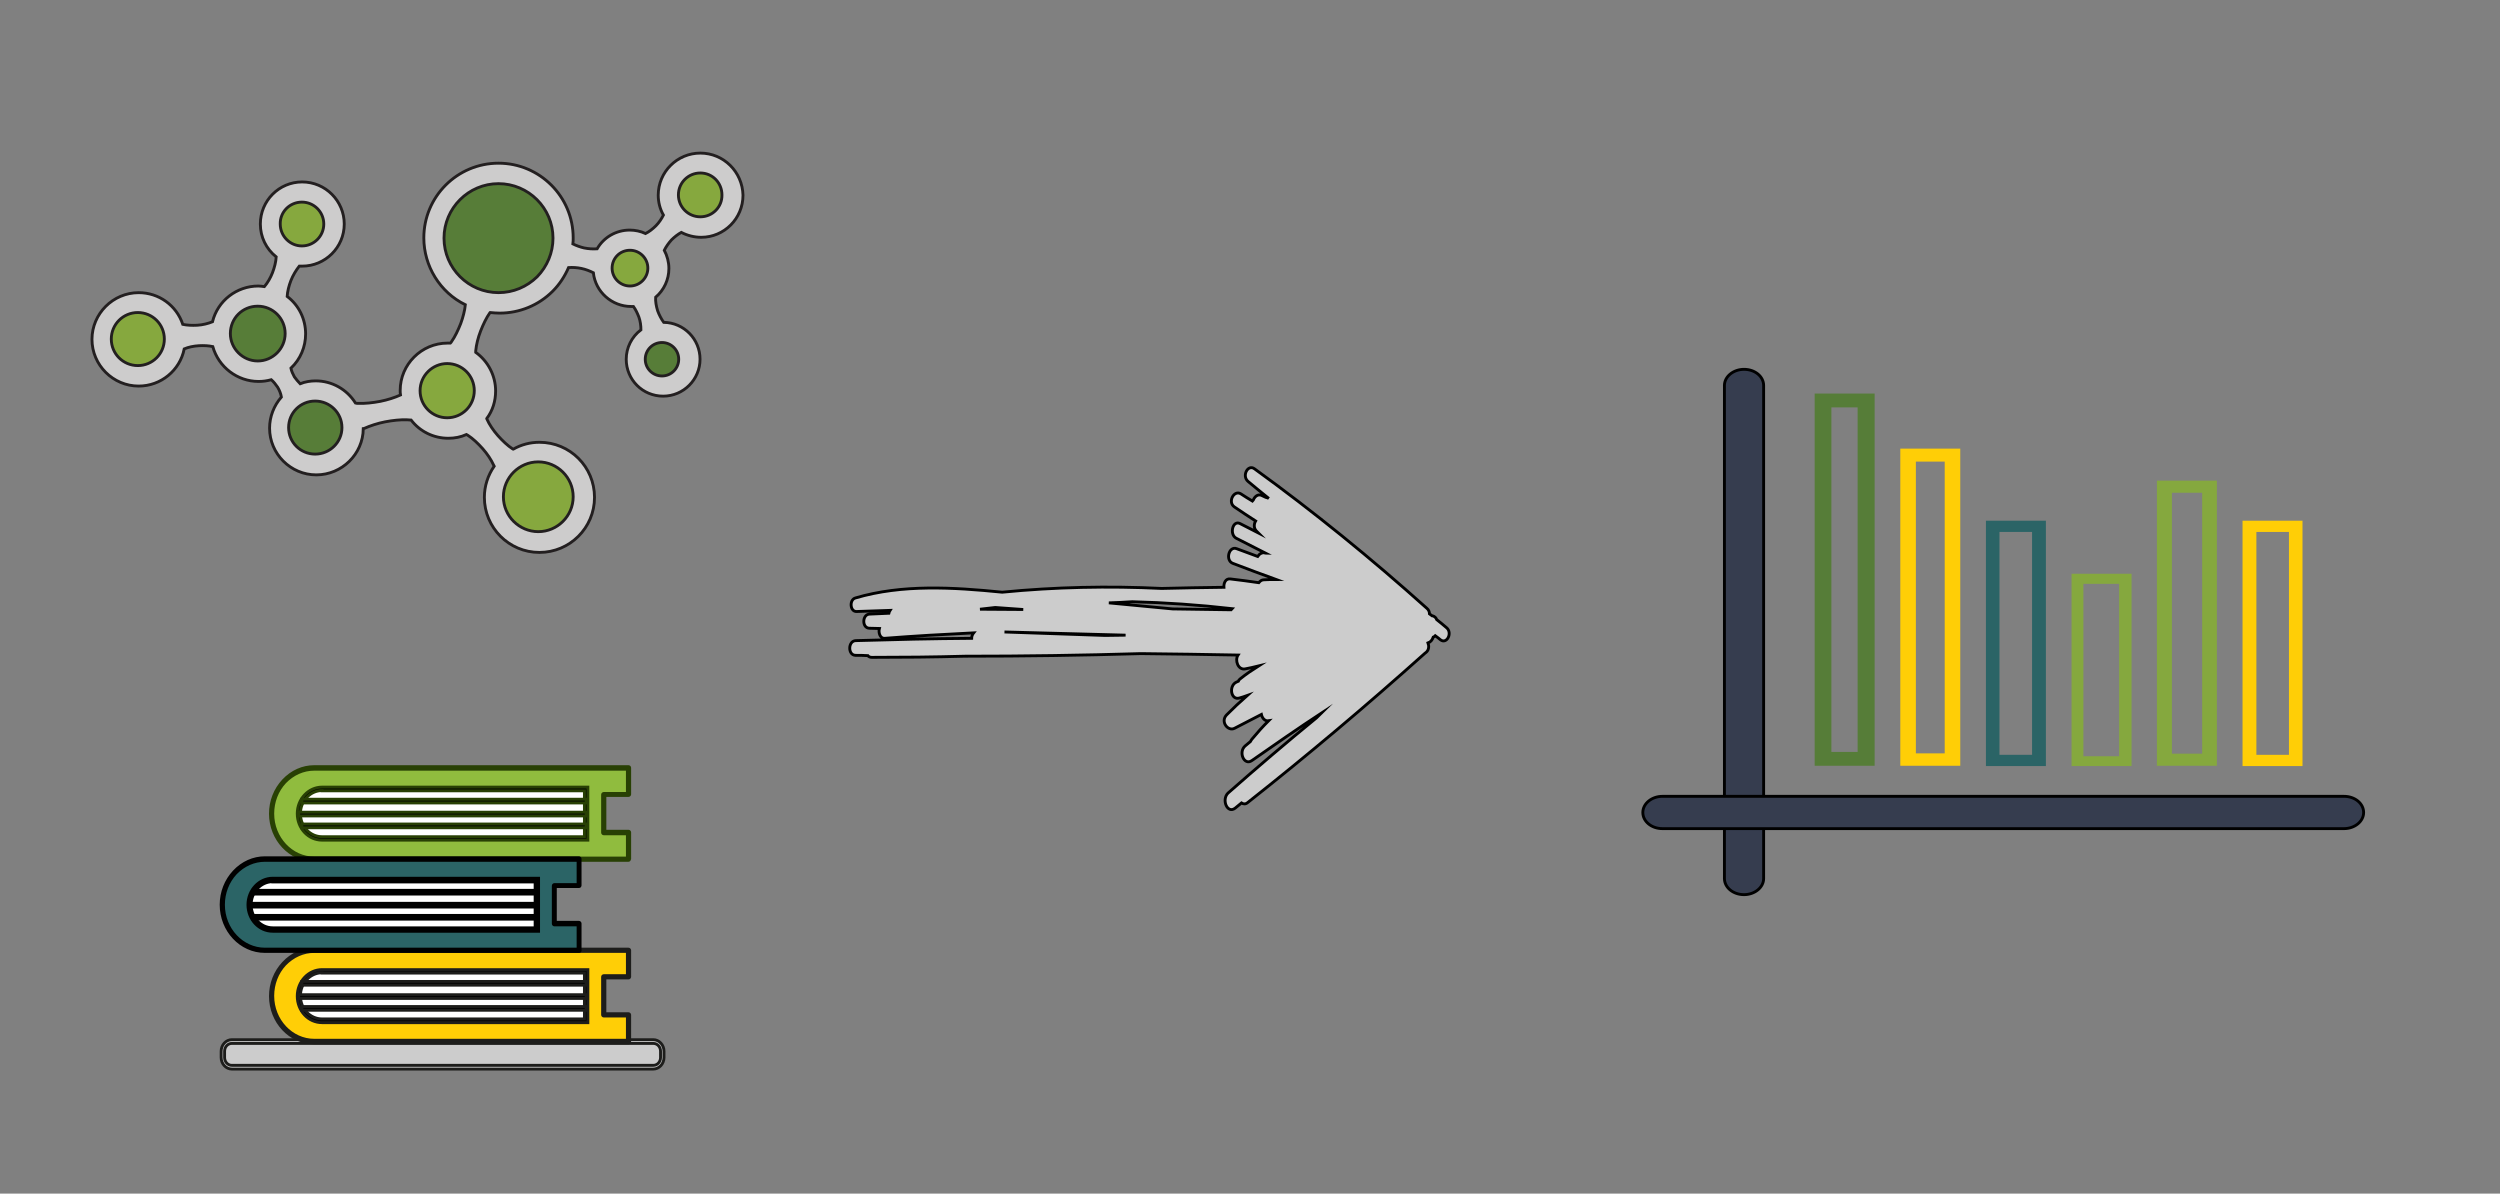 <?xml version="1.0" encoding="utf-8"?>
<!-- Generator: Adobe Illustrator 19.1.0, SVG Export Plug-In . SVG Version: 6.00 Build 0)  -->
<svg version="1.1" id="Layer_1" xmlns="http://www.w3.org/2000/svg" xmlns:xlink="http://www.w3.org/1999/xlink" x="0px" y="0px"
	 viewBox="0 0 867.1 414" style="enable-background:new 0 0 867.1 414;" xml:space="preserve">
<rect x="0" y="0" width="867.1" height="414" fill="#808080" stroke="none"/>
<style type="text/css">
	.st0{fill:#CCCCCC;}
	.st1{fill:#CCCCCC;stroke:#1D1D1B;stroke-miterlimit:10;}
	.st2{fill:#90BC3E;}
	.st3{fill:#030303;stroke:#284004;stroke-miterlimit:10;}
	.st4{fill:#FFFFFF;stroke:#284004;stroke-miterlimit:10;}
	.st5{fill:#010101;stroke:#284004;stroke-miterlimit:10;}
	.st6{fill:#FFCE06;}
	.st7{fill:#FFCE06;stroke:#1D1D1B;stroke-miterlimit:10;}
	.st8{fill:#FFFFFF;stroke:#1D1D1B;stroke-miterlimit:10;}
	.st9{fill:#010101;stroke:#1D1D1B;stroke-miterlimit:10;}
	.st10{fill:#2B6466;stroke:#000000;stroke-miterlimit:10;}
	.st11{fill:#FFFFFF;stroke:#000000;stroke-miterlimit:10;}
	.st12{fill:#010101;stroke:#000000;stroke-miterlimit:10;}
	.st13{fill:#86A83E;}
	.st14{fill:#577D38;}
	.st15{fill:#CDCCCC;stroke:#231F20;stroke-miterlimit:10;}
	.st16{fill:#CCCCCC;stroke:#000000;stroke-miterlimit:10;}
	.st17{fill:#363D4F;stroke:#000000;stroke-miterlimit:10;}
	.st18{fill:#567D38;}
	.st19{fill:#2B6466;}
	.st20{fill:#85A83E;}
</style>
<g>
	<g>
		<path class="st0" d="M225.8,370.1H81.2c-2.2,0-4-1.8-4-4v-1c0-2.2,1.8-4,4-4h144.6c2.2,0,4,1.8,4,4v1
			C229.7,368.4,227.9,370.1,225.8,370.1z"/>
		<path class="st1" d="M226.6,370.8H80.4c-2,0-3.7-1.8-3.7-4v-2.2c0-2.2,1.7-4,3.7-4h146.2c2,0,3.7,1.8,3.7,4v2.2
			C230.3,369,228.6,370.8,226.6,370.8z M80.4,361.9c-1.4,0-2.5,1.2-2.5,2.7v2.2c0,1.5,1.1,2.7,2.5,2.7h146.2c1.4,0,2.5-1.2,2.5-2.7
			v-2.2c0-1.5-1.1-2.7-2.5-2.7H80.4z"/>
	</g>
	<g>
		<g>
			<path class="st2" d="M218,275.5v-9.2h-8.6h-4.6H109c-4.1,0-7.8,1.8-10.4,4.6c-2.7,2.9-4.3,6.8-4.3,11.2c0,8.7,6.7,15.8,14.8,15.8
				h95.8h4.6h8.6v-9.2h-8.6v-13.2H218z"/>
			<path class="st3" d="M218,298.4H109c-8.4,0-15.2-7.3-15.2-16.2c0-4.3,1.6-8.4,4.5-11.5c2.9-3.1,6.7-4.8,10.7-4.8H218
				c0.2,0,0.4,0.2,0.4,0.4v9.2c0,0.2-0.2,0.4-0.4,0.4h-8.2v12.4h8.2c0.2,0,0.4,0.2,0.4,0.4v9.2C218.3,298.2,218.2,298.4,218,298.4z
				 M109,266.8c-3.8,0-7.4,1.6-10.2,4.5c-2.7,2.9-4.2,6.8-4.2,10.9c0,8.5,6.5,15.4,14.4,15.4h108.6v-8.4h-8.2
				c-0.2,0-0.4-0.2-0.4-0.4v-13.2c0-0.2,0.2-0.4,0.4-0.4h8.2v-8.4H109z"/>
		</g>
		<g>
			<g>
				<path class="st4" d="M111.7,273.5h91.6v17.2h-91.6c-4.4,0-8.1-3.9-8.1-8.6C103.6,277.4,107.2,273.5,111.7,273.5L111.7,273.5z"/>
				<path class="st5" d="M203.9,291.4h-92.2c-4.8,0-8.6-4.1-8.6-9.2c0-5.1,3.9-9.2,8.6-9.2h92.2V291.4z M111.7,274.2
					c-4.1,0-7.5,3.6-7.5,8c0,4.4,3.3,8,7.5,8h91v-15.9H111.7z"/>
			</g>
			<g>
				<rect x="104.7" y="277.2" class="st5" width="98.6" height="1.3"/>
			</g>
			<g>
				<rect x="104.7" y="285.8" class="st5" width="98.6" height="1.3"/>
			</g>
			<g>
				<rect x="103.6" y="281.7" class="st5" width="99.7" height="1.3"/>
			</g>
		</g>
	</g>
	<g>
		<path class="st6" d="M218,338.8v-9.2h-8.6h-4.6H109c-4.1,0-7.8,1.8-10.4,4.6c-2.7,2.9-4.3,6.8-4.3,11.2c0,8.7,6.7,15.8,14.8,15.8
			h95.8h4.6h8.6V352h-8.6v-13.2H218z"/>
		<path class="st7" d="M218,361.7H109c-8.4,0-15.2-7.3-15.2-16.2c0-4.3,1.6-8.4,4.5-11.5c2.9-3.1,6.7-4.8,10.7-4.8H218
			c0.2,0,0.4,0.2,0.4,0.4v9.2c0,0.2-0.2,0.4-0.4,0.4h-8.2v12.4h8.2c0.2,0,0.4,0.2,0.4,0.4v9.2C218.3,361.5,218.2,361.7,218,361.7z
			 M109,330c-3.8,0-7.4,1.6-10.2,4.5c-2.7,2.9-4.2,6.8-4.2,10.9c0,8.5,6.5,15.4,14.4,15.4h108.6v-8.4h-8.2c-0.2,0-0.4-0.2-0.4-0.4
			v-13.2c0-0.2,0.2-0.4,0.4-0.4h8.2V330H109z"/>
	</g>
	<g>
		<g>
			<path class="st8" d="M111.7,336.8h91.6V354h-91.6c-4.4,0-8.1-3.9-8.1-8.6C103.6,340.7,107.2,336.8,111.7,336.8L111.7,336.8z"/>
			<path class="st9" d="M203.9,354.7h-92.2c-4.8,0-8.6-4.1-8.6-9.2c0-5.1,3.9-9.2,8.6-9.2h92.2V354.7z M111.7,337.4
				c-4.1,0-7.5,3.6-7.5,8c0,4.4,3.3,8,7.5,8h91v-15.9H111.7z"/>
		</g>
		<g>
			<rect x="104.7" y="340.4" class="st9" width="98.6" height="1.3"/>
		</g>
		<g>
			<rect x="104.7" y="349.1" class="st9" width="98.6" height="1.3"/>
		</g>
		<g>
			<rect x="103.6" y="345" class="st9" width="99.7" height="1.3"/>
		</g>
	</g>
	<g>
		<path class="st10" d="M200.9,307.2v-9.2h-8.6h-4.6H91.9c-4.1,0-7.8,1.8-10.4,4.6c-2.7,2.9-4.3,6.8-4.3,11.2
			c0,8.7,6.7,15.8,14.8,15.8h95.8h4.6h8.6v-9.2h-8.6v-13.2H200.9z"/>
		<path class="st10" d="M200.9,330H91.9c-8.4,0-15.2-7.3-15.2-16.2c0-4.3,1.6-8.4,4.5-11.5c2.9-3.1,6.7-4.8,10.7-4.8h108.9
			c0.2,0,0.4,0.2,0.4,0.4v9.2c0,0.2-0.2,0.4-0.4,0.4h-8.2v12.4h8.2c0.2,0,0.4,0.2,0.4,0.4v9.2C201.3,329.8,201.1,330,200.9,330z
			 M91.9,298.4c-3.8,0-7.4,1.6-10.2,4.5c-2.7,2.9-4.2,6.8-4.2,10.9c0,8.5,6.5,15.4,14.4,15.4h108.6v-8.4h-8.2
			c-0.2,0-0.4-0.2-0.4-0.4v-13.2c0-0.2,0.2-0.4,0.4-0.4h8.2v-8.4H91.9z"/>
	</g>
	<g>
		<g>
			<path class="st11" d="M94.6,305.2h91.6v17.2H94.6c-4.4,0-8.1-3.9-8.1-8.6C86.6,309,90.2,305.2,94.6,305.2L94.6,305.2z"/>
			<path class="st12" d="M186.8,323H94.6c-4.8,0-8.6-4.1-8.6-9.2c0-5.1,3.9-9.2,8.6-9.2h92.2V323z M94.6,305.8c-4.1,0-7.5,3.6-7.5,8
				c0,4.4,3.3,8,7.5,8h91v-15.9H94.6z"/>
		</g>
		<g>
			<rect x="87.7" y="308.8" class="st12" width="98.6" height="1.3"/>
		</g>
		<g>
			<rect x="87.7" y="317.5" class="st12" width="98.6" height="1.3"/>
		</g>
		<g>
			<rect x="86.6" y="313.3" class="st12" width="99.7" height="1.3"/>
		</g>
	</g>
</g>
<ellipse class="st13" cx="155.1" cy="135.5" rx="9.4" ry="9.4"/>
<ellipse class="st14" cx="172.7" cy="82.5" rx="19.2" ry="18.9"/>
<ellipse class="st14" cx="109.4" cy="148.3" rx="9.4" ry="9.4"/>
<ellipse class="st14" cx="89.4" cy="115.7" rx="9.4" ry="9.4"/>
<ellipse class="st13" cx="47.8" cy="117.7" rx="9.4" ry="9.4"/>
<ellipse class="st13" cx="242.9" cy="67.7" rx="9.4" ry="9.4"/>
<ellipse class="st13" cx="186.7" cy="172.3" rx="11.8" ry="12.1"/>
<ellipse class="st13" cx="104.7" cy="77.8" rx="7.6" ry="7.7"/>
<ellipse class="st13" cx="218.5" cy="93" rx="6.2" ry="6.2"/>
<ellipse class="st14" cx="229.6" cy="124.6" rx="6.2" ry="6.2"/>
<path class="st15" d="M242.9,53.1c-8,0-14.6,6.5-14.6,14.6c0,2.4,0.6,4.8,1.8,6.9c-0.6,1.2-1.5,2.6-2.6,3.7
	c-1.1,1.1-2.4,2.1-3.6,2.7c-1.7-0.8-3.6-1.2-5.5-1.2c-4.7,0-9,2.5-11.3,6.5c-1.4,0.1-3,0-4.5-0.3c-1.3-0.3-2.7-0.8-3.9-1.4
	c0.1-0.7,0.1-1.4,0.1-2.1c0-14.3-11.6-25.9-25.9-25.9c-14.3,0-25.9,11.6-25.9,25.9c0,9.8,5.6,18.9,14.4,23.2c-0.2,2-0.8,4.3-1.6,6.5
	c-0.9,2.3-2,4.6-3.2,6.3c-0.1,0.2-0.2,0.3-0.4,0.5c-0.3,0-0.7,0-1,0c-9,0-16.4,7.4-16.4,16.4c0,0.5,0,1,0.1,1.6
	c-2,0.9-4.5,1.7-7,2.2c-2.6,0.5-5.4,0.8-7.6,0.7c-0.4,0-0.7,0-1-0.1c-3-4.8-8.2-7.7-13.8-7.7c-1.8,0-3.7,0.3-5.4,1
	c-0.7-0.7-1.4-1.6-2-2.4c-0.5-0.9-1-2-1.2-3c3.3-3.1,5.1-7.4,5.1-11.9c0-5.1-2.3-9.9-6.4-13c0.1-1.7,0.6-3.7,1.3-5.5
	c0.7-1.8,1.8-3.6,2.9-5c0.3,0,0.7,0,1,0c8,0,14.6-6.5,14.6-14.6c0-8-6.5-14.6-14.6-14.6c-8,0-14.5,6.5-14.5,14.6
	c0,4.5,2,8.6,5.5,11.4c-0.1,1.7-0.6,3.7-1.3,5.5c-0.7,1.8-1.7,3.5-2.8,4.8c-0.8-0.1-1.5-0.2-2.1-0.2c-7.5,0-14.1,5.1-15.9,12.4l0,0
	c-1.5,0.6-3.4,1.1-5.3,1.2c-1.8,0.1-3.6,0-5-0.3c-2.2-6.6-8.3-11-15.3-11c-8.9,0-16.2,7.3-16.2,16.2c0,8.9,7.3,16.2,16.2,16.2
	c7.7,0,14.3-5.4,15.8-12.9c1.4-0.6,3.3-1,5.1-1.1c1.7-0.1,3.4,0,4.8,0.3c2,7.1,8.5,12.1,15.9,12.1c1.5,0,2.9-0.2,4.4-0.6
	c0.8,0.7,1.6,1.7,2.2,2.6c0.6,1,1.1,2.2,1.3,3.4c-2.6,3-4.1,6.8-4.1,10.8c0,8.9,7.3,16.2,16.2,16.2c8.9,0,16.2-7.2,16.3-16
	c0.1,0,0.2-0.1,0.3-0.1c2-0.9,4.7-1.8,7.3-2.3c2.6-0.5,5.4-0.8,7.6-0.7c0.5,0,1,0.1,1.4,0.1c3.1,4,7.8,6.3,12.9,6.3
	c2.2,0,4.3-0.4,6.3-1.3c0.2,0.1,0.3,0.2,0.5,0.3c1.7,1.1,3.5,2.8,5.1,4.6c1.6,1.8,3,3.9,3.8,5.7c0.1,0.1,0.1,0.2,0.2,0.4
	c-2.2,3.2-3.4,6.9-3.4,10.8c0,10.5,8.5,19.1,19.1,19.1c10.5,0,19.1-8.5,19.1-19.1s-8.5-19.1-19.1-19.1c-3.2,0-6.3,0.8-9.1,2.4
	c-0.1,0-0.1-0.1-0.2-0.1c-1.7-1.1-3.5-2.8-5.1-4.6c-1.6-1.8-3-3.9-3.8-5.7c0-0.1-0.1-0.1-0.1-0.2c2.1-2.8,3.1-6.1,3.1-9.6
	c0-5.3-2.6-10.3-6.9-13.4c0-0.1,0-0.3,0-0.5c0.2-2.1,0.8-4.6,1.7-6.9c0.9-2.3,2-4.6,3.2-6.3l0.1-0.1c1.1,0.1,2.2,0.2,3.3,0.2
	c6.9,0,13.5-2.7,18.4-7.6c2.4-2.4,4.2-5.2,5.5-8.2c1.4-0.1,3,0,4.4,0.3c1.5,0.3,3,0.9,4.2,1.5c0.7,6.6,6.4,11.7,13.1,11.7
	c0.3,0,0.5,0,0.8,0c0.8,1.1,1.4,2.4,1.9,3.7c0.5,1.4,0.7,3,0.7,4.4c-3.2,2.4-5.1,6.2-5.1,10.2c0,7.1,5.7,12.8,12.8,12.8
	c7.1,0,12.8-5.8,12.8-12.8c0-7-5.6-12.7-12.6-12.8c-0.8-1.1-1.6-2.6-2.1-4c-0.5-1.6-0.8-3.3-0.7-4.7c2.9-2.5,4.6-6.1,4.6-10
	c0-2.2-0.6-4.4-1.6-6.3c0.6-1.2,1.5-2.5,2.5-3.6c1-1,2.3-2,3.4-2.6c2.1,1.1,4.5,1.7,6.9,1.7c8,0,14.5-6.5,14.5-14.6
	C257.5,59.6,251,53.1,242.9,53.1z M242.9,75.2c-4.2,0-7.6-3.4-7.6-7.6c0-4.2,3.4-7.6,7.6-7.6c4.2,0,7.5,3.4,7.5,7.6
	C250.5,71.8,247.1,75.2,242.9,75.2z M218.5,86.8c3.4,0,6.2,2.8,6.2,6.2c0,3.4-2.8,6.2-6.2,6.2c-3.4,0-6.2-2.8-6.2-6.2
	C212.3,89.6,215,86.8,218.5,86.8z M229.6,130.4c-3.2,0-5.8-2.6-5.8-5.8c0-3.2,2.6-5.8,5.8-5.8c3.2,0,5.8,2.6,5.8,5.8
	C235.4,127.8,232.8,130.4,229.6,130.4z M155.1,126.1c5.2,0,9.4,4.2,9.4,9.4c0,5.2-4.2,9.4-9.4,9.4c-5.2,0-9.4-4.2-9.4-9.4
	C145.7,130.3,150,126.1,155.1,126.1z M172.9,101.5c-10.4,0-18.9-8.5-18.9-18.9c0-10.4,8.5-18.9,18.9-18.9c10.4,0,18.9,8.5,18.9,18.9
	c0,5-2,9.8-5.5,13.4C182.7,99.5,178,101.5,172.9,101.5z M89.4,106.2c5.2,0,9.5,4.2,9.5,9.5c0,5.2-4.3,9.5-9.5,9.5
	c-5.2,0-9.5-4.3-9.5-9.5C79.9,110.4,84.1,106.2,89.4,106.2z M104.7,70.1c4.2,0,7.6,3.4,7.6,7.6c0,4.2-3.4,7.6-7.6,7.6
	c-4.1,0-7.5-3.4-7.5-7.6C97.1,73.5,100.5,70.1,104.7,70.1z M109.3,157.5c-5.1,0-9.2-4.1-9.2-9.2c0-5.1,4.1-9.2,9.2-9.2
	c5.1,0,9.3,4.1,9.3,9.2C118.6,153.4,114.4,157.5,109.3,157.5z M47.8,126.8c-5.1,0-9.2-4.1-9.2-9.2c0-5.1,4.1-9.2,9.2-9.2
	c5.1,0,9.2,4.1,9.2,9.2C57,122.7,52.9,126.8,47.8,126.8z M186.7,184.4c-6.6,0-12.1-5.4-12.1-12.1c0-6.6,5.4-12.1,12.1-12.1
	c6.6,0,12.1,5.4,12.1,12.1S193.3,184.4,186.7,184.4z"/>
<path class="st16" d="M428.4,280.3c0.7-0.6,1.5-1.2,2.2-1.8c0.6,0.4,1.4,0.5,2.1-0.1c20.9-16.5,41.4-33.8,61.5-51.8c0,0,0,0,0,0
	c0,0,0,0,0,0c0.2-0.1,0.3-0.3,0.5-0.4c0.9-0.8,1-2.1,0.6-3.2c0.9-0.3,1.5-1.1,1.8-2c0.3-0.1,0.5-0.3,0.7-0.5
	c0.8,0.6,1.5,1.1,1.8,1.4c2.2,1.7,4.3-2.4,2.1-4.2c-1.1-0.9-2.2-1.9-3.4-2.8c-0.2-0.6-0.7-1.1-1.4-1.3c-0.1,0-0.1,0-0.2,0
	c-0.3-0.2-0.6-0.5-0.9-0.7c0-0.7-0.3-1.4-0.9-1.9c-19.3-17.3-39.2-33.5-59.8-48.4c-2.3-1.7-4.5,2.5-2.2,4.4c2.4,2,4.8,4,7.2,5.9
	c-0.3-0.2-0.7-0.3-1.1-0.4c-0.5-0.2-1-0.5-1.5-0.7c-1.2-0.5-2.3,0.4-2.8,1.6c-0.1,0.1-0.2,0.3-0.3,0.4c-1.3-0.8-2.7-1.6-4-2.5
	c-2.4-1.5-4.7,2.8-2.3,4.5c2.5,1.7,4.9,3.3,7.4,4.9c-0.6,1-0.7,2.4,0.2,3.4c0.2,0.2,0.5,0.5,0.7,0.7c-2.1-1.1-4.2-2.1-6.3-3.2
	c-2.6-1.3-3.8,3.8-1.3,5.1c3.4,1.7,6.8,3.5,10.2,5.2c-0.1,0-0.1,0-0.2-0.1c-1-0.3-2,0.3-2.6,1.2c-2.4-0.9-4.9-1.8-7.3-2.7
	c-2.7-1-4,4.1-1.3,5.1c5,1.9,10,3.8,15,5.6c-1.4,0-2.8,0-4.2,0.1c-0.8,0-1.3,0.4-1.8,1c-3.3-0.5-6.6-0.9-9.9-1.3
	c-1.6-0.2-2.3,1.4-2.2,2.9c-7.2,0.1-14.4,0.2-21.6,0.4c-18.4-0.9-36.9-0.5-55.3,1.3c-17.1-1.7-34.6-2.8-50.9,2
	c-2.2,0.6-1.9,4.8,0.4,4.7c3.9-0.1,7.7-0.3,11.6-0.4c-0.2,0.3-0.3,0.6-0.4,1c-2.2,0.1-4.4,0.2-6.7,0.3c-2.6,0.1-2.7,4.8-0.1,4.9
	c1.2,0,2.3,0.1,3.5,0.1c-0.4,1.5,0.3,3.5,1.8,3.4c10.3-0.8,20.6-1.4,30.9-1.9c-0.4,0.5-0.7,1.2-0.7,1.9c-13.4,0.1-26.8,0.4-40.2,0.8
	c-2.7,0.1-2.8,5-0.1,5.1c1.4,0,2.8,0,4.3,0.1c0.3,0.4,0.8,0.6,1.4,0.6c10.8,0,21.5-0.1,32.3-0.4c20.3,0,40.7-0.3,61-0.9
	c11.2,0.1,22.5,0.3,33.7,0.5c-1.2,1.8,0,5.3,2.5,4.8c1.5-0.3,3-0.6,4.6-1c-2.2,1.4-4.3,2.8-6.4,4.5c-0.3,0.2-0.5,0.5-0.6,0.8
	c-0.2,0.1-0.5,0.2-0.7,0.3c-2.7,1.3-1.9,6.4,1.1,5.5c0.9-0.3,1.8-0.5,2.6-0.8c-2.4,2.1-4.8,4.4-7.1,6.7c-2.2,2.3,0.5,5.8,2.8,4.6
	c3.1-1.6,6.2-3.2,9.3-4.8c0.3,1.3,1.2,2.4,2.5,2.2c-2,2-3.9,4.1-5.8,6.4c-0.2,0.2-0.3,0.5-0.5,0.8c-0.6,0.5-1.2,1-1.8,1.5
	c-2.5,2.1-0.4,7,2.3,5.1c8-5.6,16.1-11.2,24.3-16.6c-0.6,0.6-1.3,1.2-1.9,1.8c-10.4,8.5-20.6,17.2-30.7,26.1
	C423.6,277.4,425.7,282.4,428.4,280.3z M384.6,209.1c2.7-0.1,5.4-0.2,8.1-0.4c11.6,0.3,23.1,1.1,34.6,2.4c-0.1,0.1-0.2,0.3-0.3,0.4
	c-6.8-0.1-13.5-0.2-20.3-0.3C399.3,210.5,391.9,209.8,384.6,209.1z M345.2,210.7c3.2,0.2,6.5,0.5,9.7,0.7c-5,0-10-0.1-15-0.1
	C341.7,211.1,343.5,210.9,345.2,210.7z M348.4,219.2c0.1,0,0.3,0,0.4,0c13.9,0.4,27.8,0.7,41.6,1.1c-2.4,0-4.7,0.1-7.1,0.1
	C371.8,220,360.1,219.6,348.4,219.2z"/>
<g>
	<g>
		<path class="st17" d="M611.7,304.7c0,3.1-3.1,5.6-6.8,5.6l0,0c-3.8,0-6.8-2.5-6.8-5.6v-171c0-3.1,3.1-5.6,6.8-5.6l0,0
			c3.8,0,6.8,2.5,6.8,5.6V304.7z"/>
	</g>
</g>
<g>
	<g>
		<path class="st17" d="M576.6,287.4c-3.8,0-6.8-2.5-6.8-5.6l0,0c0-3.1,3.1-5.6,6.8-5.6h236.4c3.8,0,6.8,2.5,6.8,5.6l0,0
			c0,3.1-3.1,5.6-6.8,5.6H576.6z"/>
	</g>
</g>
<g>
	<g>
		<path class="st18" d="M644.3,141.3v119.5h-9.1V141.3H644.3 M650.2,136.5h-20.8v129.1h20.8V136.5L650.2,136.5z"/>
	</g>
</g>
<g>
	<g>
		<path class="st6" d="M674.5,160.1v101.2h-10V160.1H674.5 M679.9,155.6h-20.8v110h20.8V155.6L679.9,155.6z"/>
	</g>
</g>
<g>
	<g>
		<path class="st19" d="M704.8,184.5v77.3h-11.3v-77.3H704.8 M709.6,180.6h-20.8v85.1h20.8V180.6L709.6,180.6z"/>
	</g>
</g>
<g>
	<g>
		<path class="st20" d="M735,202.5v59.8h-12.4v-59.8H735 M739.3,199h-20.8v66.7h20.8V199L739.3,199z"/>
	</g>
</g>
<g>
	<g>
		<path class="st20" d="M763.8,170.9v90.5h-10.5v-90.5H763.8 M768.9,166.7h-20.8v98.9h20.8V166.7L768.9,166.7z"/>
	</g>
</g>
<g>
	<g>
		<path class="st6" d="M793.9,184.5v77.3h-11.3v-77.3H793.9 M798.6,180.6h-20.8v85.1h20.8V180.6L798.6,180.6z"/>
	</g>
</g>
</svg>
